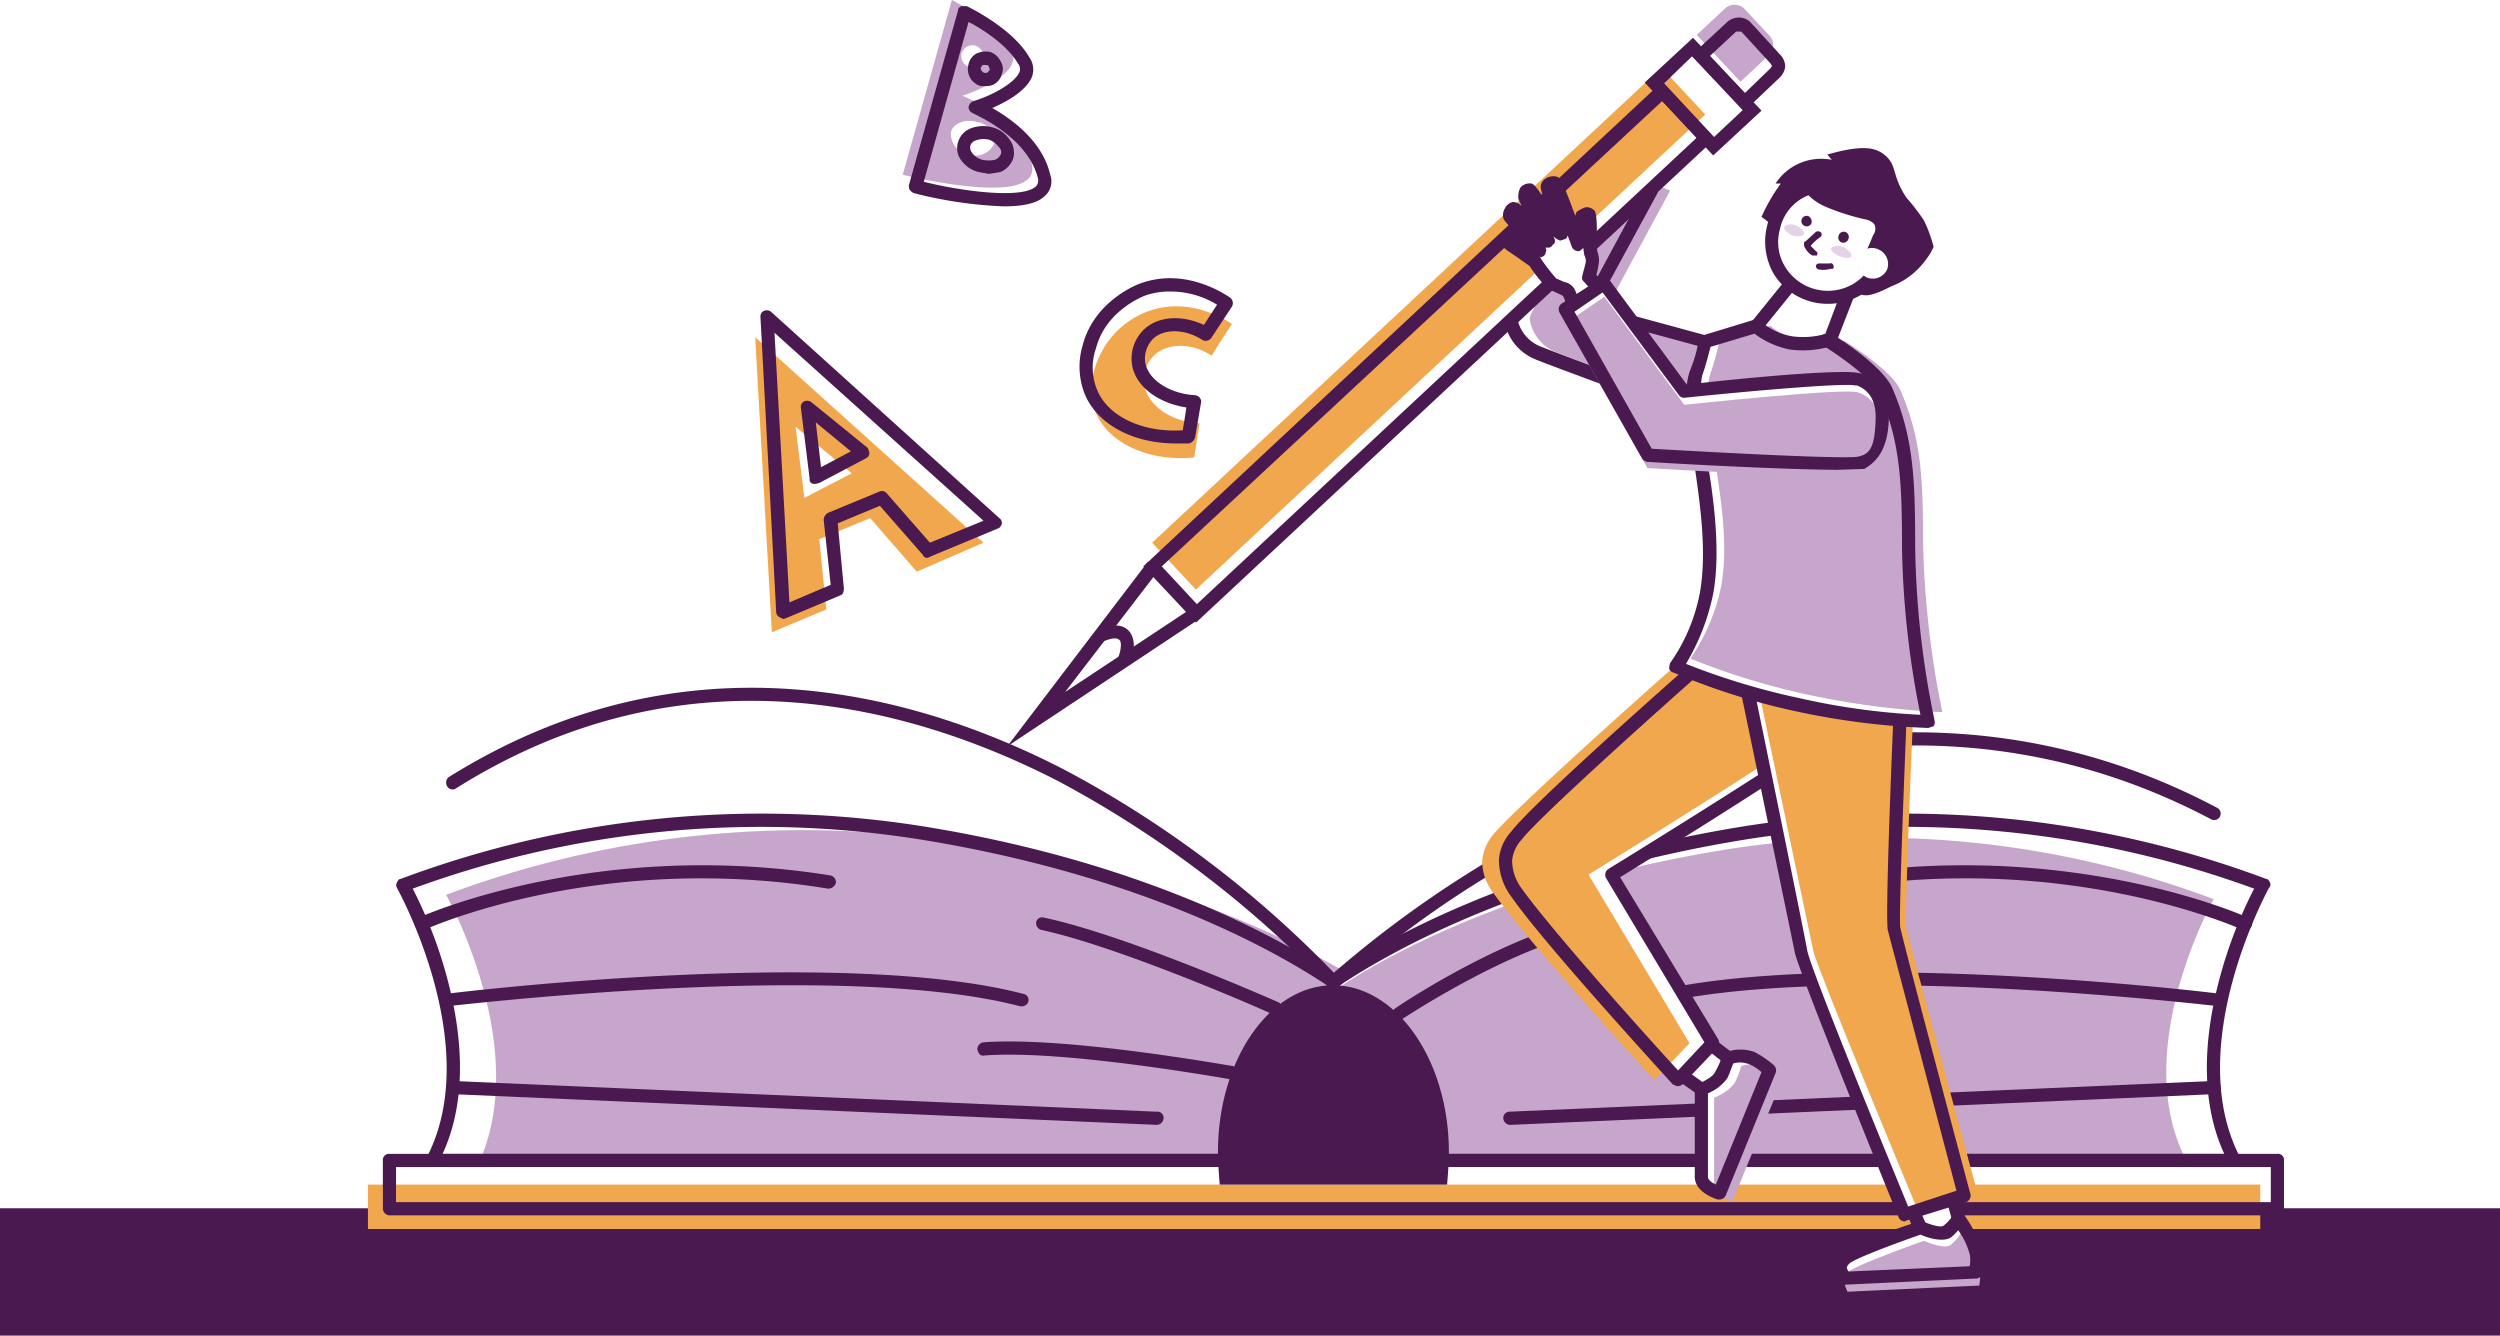 <svg id="_1" data-name="1" xmlns="http://www.w3.org/2000/svg" width="284.7" height="152.1" viewBox="0 0 284.7 152.1"><title>Artboard 7</title><rect x="-684.8" y="-277.5" width="1000" height="950" style="fill:#fff"/><path d="M196.3,39.4l-15.6-4.2L188,21.7l-4.6-1.8s-11.5,14.9-11.3,16.4a4.7,4.7,0,0,0,2.9,3.8L196.3,48Z" style="fill:#fff"/><path d="M198.5,39.4l-15.6-4.2,7.3-13.5-4.6-1.8s-11.5,14.9-11.4,16.4a4.8,4.8,0,0,0,3,3.8c1.6.7,21.3,7.9,21.3,7.9Z" style="fill:#c7a6cc"/><path d="M196.3,48.8h-.2c-.8-.3-19.7-7.2-21.3-7.9a5.8,5.8,0,0,1-3.5-4.4c-.1-1.6,7.2-11.3,11.5-16.9a.8.8,0,0,1,.9-.3l4.6,1.8c.2.1.4.2.4.4a.6.6,0,0,1,0,.6l-6.9,12.7,14.7,4a.9.9,0,0,1,.6.7V48a.7.7,0,0,1-.4.6Zm-12.6-28c-5.3,6.8-10.7,14.4-10.9,15.5a4.3,4.3,0,0,0,2.5,3.1c1.4.6,16.2,6.1,20.3,7.5V40l-15.1-4.1a.7.7,0,0,1-.5-.4.5.5,0,0,1,.1-.6L187,22.1Z" style="fill:#49194f"/><path d="M183.3,20.8s1.5-2.4,1.6-2.7-.2-3.4,0-3.7a50.9,50.9,0,0,1,5.6.1s1.1,2.6.7,3.3a10.3,10.3,0,0,1-2.7,2.5c-.4.1-1.4,1.9-1.4,1.9Z" style="fill:#fff"/><path d="M190.2,16.3s-.1.5-.5.5-1.8-3.9-1.6-4.1.8-.4,1-.1A21.5,21.5,0,0,1,190.2,16.3Z" style="fill:#fff"/><path d="M187.6,16.9s-.1.5-.5.5-2.1-3.8-2-4,.8-.5,1.1-.2S187.6,16.9,187.6,16.9Z" style="fill:#fff"/><path d="M186.5,17.1a.5.5,0,0,1-.4.5c-.4,0-1.9-3.3-1.7-3.4s.6-.5.9-.2A32.1,32.1,0,0,1,186.5,17.1Z" style="fill:#fff"/><path d="M189.1,16.4a.9.9,0,0,1-.3.7H188c-.1,0-1.8-4.1-1.6-4.3s1.1-.4,1.3-.4A38.4,38.4,0,0,1,189.1,16.4Z" style="fill:#fff"/><path d="M183.3,20.8s1.5-2.4,1.6-2.7-.2-3.4,0-3.7a50.9,50.9,0,0,1,5.6.1s1.1,2.6.7,3.3a10.3,10.3,0,0,1-2.7,2.5c-.4.1-1.4,1.9-1.4,1.9Z" style="fill:#fff"/><path d="M190.2,16.3s-.1.5-.5.5-1.8-3.9-1.6-4.1.8-.4,1-.1A21.5,21.5,0,0,1,190.2,16.3Z" style="fill:#fff"/><path d="M187.6,16.9s-.1.5-.5.5-2.1-3.8-2-4,.8-.5,1.1-.2S187.6,16.9,187.6,16.9Z" style="fill:#fff"/><path d="M186.5,17.1a.5.5,0,0,1-.4.5c-.4,0-1.9-3.3-1.7-3.4s.6-.5.9-.2A32.1,32.1,0,0,1,186.5,17.1Z" style="fill:#fff"/><path d="M189.1,16.4a.9.9,0,0,1-.3.7H188c-.1,0-1.8-4.1-1.6-4.3s1.1-.4,1.3-.4A38.4,38.4,0,0,1,189.1,16.4Z" style="fill:#fff"/><path d="M187.1,23h-.3L183,21.5c-.2-.1-.4-.2-.4-.5a.6.6,0,0,1,0-.6,26.9,26.9,0,0,0,1.6-2.6V16.6c-.1-1.9-.1-2.4.2-2.7s.5-.5,6.2-.1a.7.7,0,0,1,.6.4c.5,1.1,1.2,3.1.6,4a9.8,9.8,0,0,1-3,2.7,12.7,12.7,0,0,0-1.1,1.7A.8.8,0,0,1,187.1,23Zm-2.7-2.6,2.3.9c1-1.5,1.4-1.7,1.6-1.8a8.6,8.6,0,0,0,2.2-2.1,4.8,4.8,0,0,0-.5-2.2h-4.4a6.6,6.6,0,0,0,.1,1.4c0,1.3.1,1.6-.1,1.9Zm3.9-.8Zm.1-.1Zm-3.2-4.4Z" style="fill:#49194f"/><path d="M189.7,17.6c-.6,0-1-.6-1.3-1.3s-1.5-3.5-.9-4.1a1.9,1.9,0,0,1,1.3-.5,1.6,1.6,0,0,1,.9.3c.1.2.4.5,1.2,4.2a.2.2,0,0,1,0,.3,1.4,1.4,0,0,1-1.2,1.1ZM188.5,13Z" style="fill:#49194f"/><path d="M187.1,18.2c-.6,0-1-.6-1.3-1.2s-1.8-3.4-1.3-4a2.7,2.7,0,0,1,1.3-.7,1.9,1.9,0,0,1,.9.3c.1.2.4.4,1.6,4V17a1.3,1.3,0,0,1-1.1,1.2Z" style="fill:#49194f"/><path d="M186,18.3c-.5,0-.9-.6-1.2-1.2-1.6-2.8-1.2-3.2-1-3.4a2,2,0,0,1,1.1-.6,1.6,1.6,0,0,1,.9.3c.1.1.4.4,1.4,3.4,0,.1.1.3,0,.4a1.3,1.3,0,0,1-1,1.1Z" style="fill:#49194f"/><path d="M188.5,17.9h-.4c-.6,0-.8-.2-1.6-2.2s-1-3-.7-3.4a4.2,4.2,0,0,1,2.2-.5c.4.1.5.2,1.8,4.5v.2a1.6,1.6,0,0,1-.7,1.3A1.1,1.1,0,0,1,188.5,17.9Zm-1.3-4.7.8,2-.7-2Zm-.4.2Z" style="fill:#49194f"/><path d="M187.1,23h-.3L183,21.5c-.2-.1-.4-.2-.4-.5a.6.6,0,0,1,0-.6,26.9,26.9,0,0,0,1.6-2.6V16.6c-.1-1.9-.1-2.4.2-2.7s.5-.5,6.2-.1a.7.7,0,0,1,.6.4c.5,1.1,1.2,3.1.6,4a9.8,9.8,0,0,1-3,2.7,12.7,12.7,0,0,0-1.1,1.7A.8.8,0,0,1,187.1,23Zm-2.7-2.6,2.3.9c1-1.5,1.4-1.7,1.6-1.8a8.6,8.6,0,0,0,2.2-2.1,4.8,4.8,0,0,0-.5-2.2h-4.4a6.6,6.6,0,0,0,.1,1.4c0,1.3.1,1.6-.1,1.9Zm3.9-.8Zm.1-.1Zm-3.2-4.4Z" style="fill:#49194f"/><path d="M189.7,17.6c-.6,0-1-.6-1.3-1.3s-1.5-3.5-.9-4.1a1.9,1.9,0,0,1,1.3-.5,1.6,1.6,0,0,1,.9.3c.1.2.4.5,1.2,4.2a.2.2,0,0,1,0,.3,1.4,1.4,0,0,1-1.2,1.1ZM188.5,13Z" style="fill:#49194f"/><path d="M187.1,18.2c-.6,0-1-.6-1.3-1.2s-1.8-3.4-1.3-4a2.7,2.7,0,0,1,1.3-.7,1.9,1.9,0,0,1,.9.3c.1.2.4.4,1.6,4V17a1.3,1.3,0,0,1-1.1,1.2Z" style="fill:#49194f"/><path d="M186,18.3c-.5,0-.9-.6-1.2-1.2-1.6-2.8-1.2-3.2-1-3.4a2,2,0,0,1,1.1-.6,1.6,1.6,0,0,1,.9.3c.1.1.4.4,1.4,3.4,0,.1.1.3,0,.4a1.3,1.3,0,0,1-1,1.1Z" style="fill:#49194f"/><path d="M188.5,17.9h-.4c-.6,0-.8-.2-1.6-2.2s-1-3-.7-3.4a4.2,4.2,0,0,1,2.2-.5c.4.1.5.2,1.8,4.5v.2a1.6,1.6,0,0,1-.7,1.3A1.1,1.1,0,0,1,188.5,17.9Zm-1.3-4.7.8,2-.7-2Zm-.4.2Z" style="fill:#49194f"/><path d="M45.9,100.8s10.3,18.1,3.3,31.4H151.8V111.8c-8.6-5.8-24.6-13.4-46.8-16.9A116.1,116.1,0,0,0,45.9,100.8Z" style="fill:#fff"/><path d="M50.8,101.9S61,120,54.1,133.3H156.7V112.9c-8.6-5.8-24.7-13.3-46.9-16.9A115.9,115.9,0,0,0,50.8,101.9Z" style="fill:#c7a6cc"/><path d="M151.8,112.6a.5.5,0,0,1-.5-.3A122.6,122.6,0,0,0,120.6,89c-16.9-8.7-42.5-15.7-68.7.8a.7.7,0,0,1-1-.3.8.8,0,0,1,.2-1c26.9-16.8,53-9.7,70.2-.8a122.2,122.2,0,0,1,31.1,23.6.7.7,0,0,1-.1,1.1Z" style="fill:#49194f"/><path d="M151.8,132.9H49.2a.6.6,0,0,1-.6-.4c-.1-.2-.2-.5,0-.7,6.6-12.7-3.3-30.5-3.4-30.7a.6.6,0,0,1,0-.6c.1-.2.2-.4.4-.4a117.4,117.4,0,0,1,59.5-6c26.1,4.2,41.7,13.4,47.2,17.1a.7.7,0,0,1,.3.6v20.4A.7.7,0,0,1,151.8,132.9ZM50.4,131.4H151.1V112.2c-5.7-3.8-20.9-12.5-46.3-16.6A115.4,115.4,0,0,0,47,101.2a51.5,51.5,0,0,1,3.9,10.1C53,119.1,52.9,126,50.4,131.4Z" style="fill:#49194f"/><path d="M48,105.9a.7.7,0,0,1-.7-.4.7.7,0,0,1,.4-1c.2-.1,20.2-9.1,46.9-4.8a.8.8,0,0,1,.6.8.9.9,0,0,1-.9.7c-26.2-4.3-45.8,4.6-46,4.7Z" style="fill:#49194f"/><path d="M131.7,128.1h0l-80.2-3.5a.7.7,0,0,1-.7-.7.8.8,0,0,1,.8-.8l80.1,3.5a.7.7,0,0,1,.8.8A.8.8,0,0,1,131.7,128.1Z" style="fill:#49194f"/><path d="M116.4,114.6h-.2c-20.6-5.4-64.9,0-65.4,0s-.7-.2-.8-.6a.8.8,0,0,1,.7-.8c.4-.1,45-5.5,65.9,0a.7.7,0,0,1,.5.9A.8.8,0,0,1,116.4,114.6Z" style="fill:#49194f"/><rect x="44.3" y="132.9" width="215" height="4.76" style="fill:#fff"/><path d="M257.8,100.8s-10.3,18.1-3.3,31.4H151.8V111.8c8.6-5.8,24.7-13.4,46.9-16.9A116.3,116.3,0,0,1,257.8,100.8Z" style="fill:#fff"/><path d="M252.1,102.4s-9.7,17.2-3.1,29.8H151.8V112.9c8.2-5.6,23.4-12.7,44.4-16.1A109.2,109.2,0,0,1,252.1,102.4Z" style="fill:#c7a6cc"/><path d="M151.8,112.6a.5.5,0,0,1-.5-.3.7.7,0,0,1,0-1,124.7,124.7,0,0,1,31.1-20c17.2-7.5,43.3-13.5,70.1.7a.7.7,0,0,1-.7,1.3c-26.3-13.9-51.9-8-68.8-.6a116,116,0,0,0-30.6,19.7Z" style="fill:#49194f"/><path d="M254.5,132.9H151.8a.7.7,0,0,1-.7-.7V111.8a.7.7,0,0,1,.3-.6c5.5-3.7,21.1-12.9,47.2-17.1a117.4,117.4,0,0,1,59.5,6c.2,0,.3.2.4.4a.5.5,0,0,1-.1.6c-.1.2-9.9,18-3.3,30.7a.9.9,0,0,1,0,.7A.6.6,0,0,1,254.5,132.9Zm-101.9-1.5H253.3c-2.5-5.4-2.6-12.3-.5-20.1a51.5,51.5,0,0,1,3.9-10.1,115.7,115.7,0,0,0-57.9-5.6c-25.3,4.1-40.5,12.8-46.2,16.6Z" style="fill:#49194f"/><path d="M255.7,105.9h-.3c-.2-.1-19.8-9-46-4.7a.8.8,0,0,1-.9-.7c-.1-.4.2-.7.6-.8,26.7-4.3,46.7,4.7,46.9,4.8a.7.7,0,0,1,.4,1A.7.7,0,0,1,255.7,105.9Z" style="fill:#49194f"/><path d="M172,128.1a.8.8,0,0,1-.8-.7.7.7,0,0,1,.7-.8l80.2-3.5a.8.8,0,0,1,.8.8.7.7,0,0,1-.7.7L172,128.1Z" style="fill:#49194f"/><path d="M187.3,114.6a.8.8,0,0,1-.7-.5.7.7,0,0,1,.5-.9c20.9-5.5,65.5-.1,65.9,0a.7.7,0,1,1-.2,1.4c-.4,0-44.7-5.4-65.3,0Z" style="fill:#49194f"/><rect y="137.6" width="284.7" height="14.52" style="fill:#49194f"/><rect x="41.9" y="134.9" width="215.5" height="5.06" style="fill:#f0a74d"/><path d="M259.3,138.4H44.3a.8.8,0,0,1-.7-.8v-5.4a.7.7,0,0,1,.7-.8h215a.7.7,0,0,1,.8.8v5.4A.8.8,0,0,1,259.3,138.4ZM45.1,136.9H258.6v-4H45.1Z" style="fill:#49194f"/><path d="M159.2,116.2a.7.7,0,0,1-.6-.3.8.8,0,0,1,.2-1c.5-.4,13.1-8.8,23.1-10.5a.8.8,0,0,1,.8.7.6.6,0,0,1-.6.8c-9.6,1.6-22.3,10.1-22.5,10.2Z" style="fill:#49194f"/><path d="M140.2,122.9h-.1c-.2,0-18.8-3.4-28-2.7-.4.1-.7-.2-.8-.7a.8.8,0,0,1,.7-.8c9.4-.7,27.6,2.6,28.4,2.7a.8.8,0,0,1,.6.9A.9.9,0,0,1,140.2,122.9Z" style="fill:#49194f"/><path d="M145.2,115.5h-.3c-.1-.1-17.1-7.6-26.3-9.6a.8.8,0,0,1-.6-.9.7.7,0,0,1,.9-.5c9.4,2,25.9,9.3,26.6,9.6a.7.7,0,0,1,.4,1A.7.7,0,0,1,145.2,115.5Z" style="fill:#49194f"/><path d="M118,81.9l18.2-12.1,58-54.1-2.4-2.6,3.3,3.6,4.4-4.1-.9-1,3.5-3.2a1.2,1.2,0,0,0,.1-1.7l-3.4-3.6a1.1,1.1,0,0,0-1.6-.1l-3.5,3.3-.9-.9-4.4,4,.9,1-58,54.1Z" style="fill:#fff"/><path d="M194.2,1.7h7.3a0,0,0,0,1,0,0V6.1a1.6,1.6,0,0,1-1.6,1.6h-4.1a1.6,1.6,0,0,1-1.6-1.6V1.7a0,0,0,0,1,0,0Z" transform="translate(329.4 152.5) rotate(-133)" style="fill:#c7a6cc"/><rect x="159.1" y="-2.2" width="7.3" height="79.32" transform="translate(246.3 182) rotate(-133)" style="fill:#f0a74d"/><path d="M136.2,70.9l-6-6.4L189.3,9.3l6,6.5Zm-3.9-6.4,4,4.3,56.9-53.1-3.9-4.2Z" style="fill:#49194f"/><path d="M195.1,17.7l-7.8-8.3,5.5-5.1,7.8,8.3Zm-5.6-8.2,5.7,6.1,3.3-3.1-5.8-6.1Z" style="fill:#49194f"/><path d="M198.6,12.7l-6-6.4,4.1-3.8a2,2,0,0,1,1.4-.5,1.8,1.8,0,0,1,1.3.6l3.3,3.6a2,2,0,0,1,.6,1.4,2.1,2.1,0,0,1-.7,1.3Zm-3.9-6.3,4,4.2,2.9-2.8.2-.3-.2-.3-3.3-3.6h-.6Z" style="fill:#49194f"/><polygon points="114.7 85 130.7 64 131.9 65 121.3 78.8 135.8 69.2 136.7 70.4 114.7 85" style="fill:#49194f"/><path d="M128.7,75.6l-1.4-.6c.3-.7.5-1.8.2-2.1s-.8-.3-2,.2l-.5-1.4c.7-.3,2.6-1,3.6.2S128.9,75.2,128.7,75.6Z" style="fill:#49194f"/><path d="M165,131.2c0,1.2-.1,2.5-.2,3.7H138.9c-.1-1.2-.2-2.5-.2-3.7,0-10.5,5.9-19,13.1-19S165,120.7,165,131.2Z" style="fill:#49194f"/><path d="M87.3,36.1l1.9,33.6,6.2-2.6-.8-8,5.8-2.4,5.3,6.1,7.6-3.3Zm5.6,18.3-1-8.1,6.4,5.3Z" style="fill:#fff"/><path d="M86,38.4,87.9,72l6.2-2.6-.8-8L99.1,59l5.3,6.1,7.6-3.3Zm5.6,18.3-1-8.1L97,53.9Z" style="fill:#f0a74d"/><path d="M89.2,70.5l-.4-.2a.7.7,0,0,1-.4-.5L86.6,36.1a.7.7,0,0,1,.4-.7.8.8,0,0,1,.8.1l26,23.5a.7.7,0,0,1,.3.6c-.1.3-.2.5-.5.6l-7.7,3.2a.5.5,0,0,1-.8-.2l-4.9-5.6-4.8,2,.7,7.4c0,.4-.1.7-.4.8l-6.2,2.6Zm-1-32.6,1.7,30.7,4.7-2-.8-7.4a1,1,0,0,1,.5-.8l5.8-2.4a.7.7,0,0,1,.9.2l4.9,5.6,6.1-2.5Zm4.7,17.2h-.3a.5.5,0,0,1-.4-.6l-1-8.1a.7.7,0,0,1,.4-.7.8.8,0,0,1,.8.1L98.8,51a1.4,1.4,0,0,1,.2.7.7.7,0,0,1-.4.5L93.3,55Zm0-7,.6,5.1,3.4-1.8Z" style="fill:#49194f"/><path d="M118.9,20.1c-1.3-5.2-7.8-7.9-7.8-7.9s7.3-2.3,5.5-5.4-6.8-5.4-6.8-5.4l-5.6,19.9S120.2,25.3,118.9,20.1ZM111,7.4a1.2,1.2,0,0,1,1.5-.8,1.1,1.1,0,0,1,.9,1.5,1.2,1.2,0,0,1-1.5.9A1.3,1.3,0,0,1,111,7.4Zm.7,11.5c-1.3-.4-2.2-1.5-1.9-2.5a2.3,2.3,0,0,1,3-1.2c1.3.4,2.2,1.5,1.9,2.6S113.1,19.3,111.7,18.9Z" style="fill:#fff"/><path d="M117.5,18.7c-1.3-5.2-7.9-7.8-7.9-7.8s7.4-2.3,5.5-5.4S108.4,0,108.4,0l-5.6,19.9S118.7,23.9,117.5,18.7Zm-8-12.6a1.3,1.3,0,0,1,1.6-.9,1.4,1.4,0,0,1,.9,1.6,1.3,1.3,0,0,1-2.5-.7Zm.8,11.5a2.4,2.4,0,0,1-2-2.6c.3-1,1.7-1.5,3-1.1a2.2,2.2,0,0,1,1.9,2.5A2.4,2.4,0,0,1,110.3,17.6Z" style="fill:#c7a6cc"/><path d="M114.3,23.5A48.3,48.3,0,0,1,104.1,22a1,1,0,0,1-.5-.4c-.1-.1-.1-.4-.1-.5l5.6-19.9c0-.3.2-.4.4-.5h.6c.2.1,5.2,2.5,7.1,5.8a2.4,2.4,0,0,1,.3,2.3c-.7,1.6-2.9,2.8-4.5,3.5,2.1,1.2,5.7,3.7,6.6,7.6h0a2.2,2.2,0,0,1-.6,2.4C118.1,23.2,116.4,23.5,114.3,23.5Zm-9.1-2.8c4.4,1.1,11.3,2,12.8.5a1,1,0,0,0,.2-.9h0c-1.2-4.8-7.3-7.3-7.4-7.4a.8.8,0,0,1-.5-.7.9.9,0,0,1,.6-.7c1.7-.5,4.6-1.9,5.2-3.3a1,1,0,0,0-.2-1c-1.2-2.1-4.2-4-5.6-4.7Zm7.4-.9-1.1-.2h0a3.4,3.4,0,0,1-2-1.3,2.3,2.3,0,0,1-.4-2.1,2.4,2.4,0,0,1,1.5-1.6,3.9,3.9,0,0,1,2.4-.1,3.3,3.3,0,0,1,1.9,1.3,2.5,2.5,0,0,1,.5,2.2,2.6,2.6,0,0,1-1.5,1.6Zm-.7-1.6a3.3,3.3,0,0,0,1.4,0,1.2,1.2,0,0,0,.7-.7.8.8,0,0,0-.3-.8,2.3,2.3,0,0,0-1.1-.8,2.6,2.6,0,0,0-1.5.1.9.9,0,0,0-.6.6,1,1,0,0,0,.2.8,2,2,0,0,0,1.2.8Zm.3-8.4h-.5a2,2,0,0,1-1.4-2.5h0a1.8,1.8,0,0,1,.9-1.2,2.6,2.6,0,0,1,1.5-.2,2,2,0,0,1,1.2,1,1.6,1.6,0,0,1,.2,1.5,1.9,1.9,0,0,1-.9,1.2A1.9,1.9,0,0,1,112.2,9.8Zm-.5-2.2a.6.6,0,0,0,.4.7h.3l.3-.3a.6.6,0,0,0-.1-.4c0-.1-.1-.2-.3-.2h-.4l-.2.3Z" style="fill:#49194f"/><path d="M139.7,34.5c-.3-.2-4.7-3.4-9.7-1.5a10.5,10.5,0,0,0-6,6.5,8.6,8.6,0,0,0,.2,5c1.4,3.5,5.9,5.7,11.1,5.2l.7-4h0c-3.5-.2-6.1-2.2-6.4-4.4a4.1,4.1,0,0,1,1-3.1c1.5-1.5,4.2-1.7,6.7-.2Z" style="fill:#fff"/><path d="M140.3,36.9c-.3-.2-4.7-3.3-9.7-1.4a9.9,9.9,0,0,0-5.9,6.4,7.9,7.9,0,0,0,.1,5.1c1.4,3.4,5.9,5.6,11.2,5.1l.6-3.9h0c-3.5-.2-6-2.2-6.3-4.5a3.8,3.8,0,0,1,1-3.1c1.4-1.5,4.2-1.7,6.7-.1C138.7,39.3,139.5,38.1,140.3,36.9Z" style="fill:#f0a74d"/><path d="M133.9,50.5c-4.9,0-9-2.2-10.4-5.7a8.5,8.5,0,0,1-.2-5.5c1.3-5,6.2-6.9,6.5-7,5.4-2,10.1,1.5,10.3,1.6a.8.8,0,0,1,.2,1L138,38.4a.8.8,0,0,1-1.1.3c-2-1.3-4.5-1.3-5.7,0a3.3,3.3,0,0,0-.8,2.5c.3,2,2.7,3.6,5.6,3.8a.8.8,0,0,1,.8.7l-.7,4.1a1,1,0,0,1-.7.7Zm-.6-17.3a8.2,8.2,0,0,0-3,.5c-.2.1-4.4,1.7-5.5,6a6.6,6.6,0,0,0,.1,4.6c1.2,3.1,5.2,5,9.8,4.7.1-.7.3-1.8.4-2.6-3.3-.5-5.9-2.5-6.2-5a4.6,4.6,0,0,1,1.2-3.7c1.6-1.7,4.4-1.9,7-.7l1.5-2.3A10.1,10.1,0,0,0,133.3,33.2Z" style="fill:#49194f"/><path d="M210.9,32.3l-3.2,8.2s-3.8.7-5.3,0a12.8,12.8,0,0,1-3.1-2.4l6.8-8.5Z" style="fill:#fff"/><path d="M210.9,32.3l-3.2,8.2s-3.8.7-5.3,0a12.8,12.8,0,0,1-3.1-2.4l6.8-8.5Z" style="fill:#fff"/><path d="M204.5,41.5a8.3,8.3,0,0,1-2.4-.3,12.2,12.2,0,0,1-3.3-2.6.8.8,0,0,1-.1-1l6.8-8.4a.7.7,0,0,1,.9-.2l4.8,2.6a.8.8,0,0,1,.4,1l-3.2,8.2a.7.7,0,0,1-.5.4A17.7,17.7,0,0,1,204.5,41.5ZM200.3,38a11.6,11.6,0,0,0,2.4,1.8c.9.4,3.1.2,4.5,0l2.7-7.2-3.6-2Z" style="fill:#49194f"/><path d="M194,118.3l3.6,2.8s.3,2.3-.3,3.1a7.6,7.6,0,0,1-1.5,1.3l-5-3.6Z" style="fill:#fff"/><path d="M194,118.3l3.6,2.8s.3,2.3-.3,3.1a7.6,7.6,0,0,1-1.5,1.3l-5-3.6Z" style="fill:#fff"/><path d="M195.8,126.3l-.4-.2-5.1-3.6a.9.9,0,0,1-.3-.5,1.4,1.4,0,0,1,.2-.6l3.2-3.6a.7.7,0,0,1,1-.1l3.7,2.8.3.5c0,.7.2,2.7-.6,3.7a7,7,0,0,1-1.5,1.4Zm-3.9-4.5,3.9,2.8a3.8,3.8,0,0,0,.9-.9,4.3,4.3,0,0,0,.2-2.2l-2.8-2.2Z" style="fill:#49194f"/><path d="M210,72l-10.7-1.4c-14.4,12.7-24.8,22.3-26.6,24.5a5,5,0,0,0,0,6.5C176.6,107.3,191,123,191,123h0l4-4.2L183.5,99.6s24-14.8,25-16.1S210,72,210,72Z" style="fill:#fff"/><path d="M207.4,72l-10.7-1.4C182.2,83.3,171.8,92.9,170,95.1a5.3,5.3,0,0,0-1.2,2.9,5.8,5.8,0,0,0,1.2,3.6c4,5.7,18.4,21.4,18.4,21.4h0l4-4.2L180.9,99.6s24-14.8,25-16.1S207.4,72,207.4,72Z" style="fill:#f0a74d"/><path d="M191,123.7h0l-.5-.2c-.6-.7-14.5-15.8-18.4-21.4a7,7,0,0,1-1.4-4.2,5.3,5.3,0,0,1,1.4-3.2c1.8-2.4,12.3-12,26.7-24.6a.7.7,0,0,1,.6-.2l10.7,1.3a.8.8,0,0,1,.7.8c-.2,2.4-.6,10.5-1.7,11.9s-19.4,12.8-24.6,16l11.2,18.5a.9.9,0,0,1-.1.9l-4,4.2A1.1,1.1,0,0,1,191,123.7Zm8.6-52.3c-14,12.3-24.6,22-26.3,24.2a4.1,4.1,0,0,0-1.1,2.4,5.4,5.4,0,0,0,1.1,3.2c3.5,4.9,15.1,17.8,17.8,20.7l3-3.2L182.9,100a.8.8,0,0,1,.2-1c9.1-5.6,23.9-14.9,24.8-16s1.1-5.8,1.3-10.4Z" style="fill:#49194f"/><path d="M222.1,135.5l1.6,5.6a13.3,13.3,0,0,1-3.2,1.6c-.9,0-3.2-6.5-3.2-6.5Z" style="fill:#fff"/><path d="M222.1,135.5l1.6,5.6a13.3,13.3,0,0,1-3.2,1.6c-.9,0-3.2-6.5-3.2-6.5Z" style="fill:#fff"/><path d="M220.5,143.4c-.5,0-1.6-.4-4-6.9a1.7,1.7,0,0,1,.1-.7.5.5,0,0,1,.5-.3l4.9-.7a.8.8,0,0,1,.9.5l1.5,5.6a.6.6,0,0,1-.3.8,11.4,11.4,0,0,1-3.5,1.7Zm-2.2-6.6a24.8,24.8,0,0,0,2.4,5.1l2.1-1.1-1.2-4.4Z" style="fill:#49194f"/><path d="M219.3,29.6a6.5,6.5,0,0,0,.9-1.5,16.4,16.4,0,0,0-1.1-3,25.6,25.6,0,0,0-2-2.6c-1.6-2.4-1.1-3.5-2.2-4.6s-2.6-1.5-6.8-.3l.5.6a6.2,6.2,0,0,0-6.4,2.7h.6a20.8,20.8,0,0,0-2.2,3.8,12.8,12.8,0,0,1,2.9,2.8l2.7,3.5,1.4,1.8a2.1,2.1,0,0,0,1,.6,5,5,0,0,0,1.3-.3c.5-.1.5-.2.7-.1a2.3,2.3,0,0,1,1.1.4c.8.6,2.3-.1,3.7-.8A8.6,8.6,0,0,0,219.3,29.6Z" style="fill:#49194f"/><path d="M216.9,70.6s-1.5,33.9-1.2,35.2,8,30.3,8,30.3l-6.8,2.2s-11.4-28-11.8-30l-7.4-36.1Z" style="fill:#fff"/><path d="M218.3,71.4s-1.5,33.1-1.2,34.4,8,29.7,8,29.7l-6.8,2.1s-11.4-27.4-11.8-29.3L199.1,73Z" style="fill:#f0a74d"/><path d="M216.9,139.1a.8.8,0,0,1-.7-.5c-1.2-2.9-11.4-28.1-11.8-30.1s-7.4-35.8-7.5-36.1a.7.7,0,0,1,.2-.6.5.5,0,0,1,.5-.3l19.2-1.6a.7.7,0,0,1,.6.2,1.1,1.1,0,0,1,.2.6c-.6,13.3-1.4,33.7-1.2,34.9s7.9,30.1,8,30.4a.8.8,0,0,1-.5.9l-6.8,2.1ZM198.6,72.9c1.1,5.2,6.9,33.5,7.2,35.3s6.9,18,11.5,29.2l5.5-1.8L215,106c-.4-1.3.7-27.3,1.1-34.5Z" style="fill:#49194f"/><path d="M194.3,67.5c1.7-9.1-2.8-20.6-1.1-25.2a18.6,18.6,0,0,0,.9-3.4l5.9-1.8a7.7,7.7,0,0,0,4,1.9,8.5,8.5,0,0,0,3.8-.2h.5s5.5,3.4,6.5,5.8c2.4,5.6,2.5,10.3,2.6,17.7a94.7,94.7,0,0,0,2.2,19.8,91.9,91.9,0,0,1-14.9-1.9,77.6,77.6,0,0,1-13.8-4.4A21.8,21.8,0,0,0,194.3,67.5Z" style="fill:#fff"/><path d="M196,66.8c1.6-8.8-2.9-20.1-1.1-24.6.5-1.5.9-3.3.9-3.3l5.8-1.8a9.2,9.2,0,0,0,4,1.9,9,9,0,0,0,3.9-.2h.5s5.4,3.3,6.4,5.6c2.4,5.5,2.6,10.1,2.6,17.3a105.3,105.3,0,0,0,2.2,19.4,93.3,93.3,0,0,1-14.9-1.9,81.5,81.5,0,0,1-13.8-4.2A22.7,22.7,0,0,0,196,66.8Z" style="fill:#c7a6cc"/><path d="M219.6,82.9h0A85.4,85.4,0,0,1,204.5,81a77.3,77.3,0,0,1-13.9-4.4.7.7,0,0,1-.5-.4,1.7,1.7,0,0,1,.1-.7,20.4,20.4,0,0,0,3.4-8.1h0c.8-4.7,0-10.1-.7-14.9s-1.3-8.1-.4-10.4.9-3.3.9-3.3a1,1,0,0,1,.5-.6l5.9-1.8a.7.7,0,0,1,.7.2,7.5,7.5,0,0,0,3.6,1.7,9.2,9.2,0,0,0,3.5-.2.3.3,0,0,1,.4,0h.7c.6.3,5.7,3.6,6.8,6.1,2.4,5.6,2.6,10.3,2.6,18A102.4,102.4,0,0,0,220.3,82a.9.9,0,0,1-.1.7ZM192,75.6a80.1,80.1,0,0,0,12.9,3.9,79.1,79.1,0,0,0,13.8,1.9,104.2,104.2,0,0,1-2.1-19c0-7.5-.2-12-2.5-17.4-.7-1.7-4.5-4.4-6.1-5.4h-.1a11.3,11.3,0,0,1-4.1.2,10,10,0,0,1-4-1.8l-5,1.5c-.2.7-.5,2-.9,3.1s-.2,5.6.5,9.7,1.6,10.4.7,15.3h0A25.5,25.5,0,0,1,192,75.6Z" style="fill:#49194f"/><path d="M182.9,33.9l-2-2.3a11.8,11.8,0,0,0,.4-1.9c0-.5-.3-1.3-.2-1.6a20.2,20.2,0,0,0-.1-3.5.8.8,0,0,0-.9.1c-.1.3-.4,3.1-.4,3.1s-2.4-6.8-2.7-6.9-.8.2-.8.6,1.9,4.8,1.6,5.1-3.3-4.8-3.6-4.8a.5.5,0,0,0-.6.6c.1.3,2.9,4.8,2.7,5s-3.5-3.6-3.9-3.5-.6.5-.5.8,3.5,3.4,3.4,3.8-3.3-1.8-3.5-1.7-.4.5-.1.8,3,1.9,3.1,2.3a27.9,27.9,0,0,0,1.9,2.4c.6.4,1.8.6,1.9.9a27.5,27.5,0,0,1,1.1,2.9Z" style="fill:#fff"/><path d="M211.5,32.9a6.4,6.4,0,1,1,2.1-8.8A6.4,6.4,0,0,1,211.5,32.9Z" style="fill:#fff"/><path d="M208.2,34.6a7.2,7.2,0,0,1-6.2-3.4,7.4,7.4,0,0,1,2.4-9.9,8.1,8.1,0,0,1,5.5-.8,7.5,7.5,0,0,1,4.4,3.2,7.4,7.4,0,0,1-2.4,9.9h0A7.4,7.4,0,0,1,208.2,34.6Zm-.1-12.8a6,6,0,0,0-2.9.8,5.3,5.3,0,0,0-2.5,3.5,5.4,5.4,0,0,0,.6,4.3,5.7,5.7,0,0,0,7.8,1.9h0a5.7,5.7,0,0,0,1.9-7.8,5.3,5.3,0,0,0-3.5-2.5Zm3.4,11.1Z" style="fill:#49194f"/><path d="M182.9,33.9l-2-2.3a11.8,11.8,0,0,0,.4-1.9c0-.5-.3-1.3-.2-1.6a20.2,20.2,0,0,0-.1-3.5.8.8,0,0,0-.9.1c-.1.3-.4,3.1-.4,3.1s-2.4-6.8-2.7-6.9-.8.2-.8.6,1.9,4.8,1.6,5.1-3.3-4.8-3.6-4.8a.5.5,0,0,0-.6.6c.1.3,2.9,4.8,2.7,5s-3.5-3.6-3.9-3.5-.6.5-.5.8,3.5,3.4,3.4,3.8-3.3-1.8-3.5-1.7-.4.5-.1.8,3,1.9,3.1,2.3a27.9,27.9,0,0,0,1.9,2.4c.6.4,1.8.6,1.9.9a27.5,27.5,0,0,1,1.1,2.9Z" style="fill:#fff"/><path d="M179.7,36.9h-.2a1.2,1.2,0,0,1-.5-.5c-.4-1.1-.8-2.3-1-2.7l-.4-.2-1.3-.6a15,15,0,0,1-2.1-2.6l-1.7-1.2c-.9-.6-1.2-.8-1.3-1a1.3,1.3,0,0,1-.3-1.2,1.1,1.1,0,0,1,.7-.9h.5c-.7-.8-.9-1-.9-1.2a1.4,1.4,0,0,1,.2-1.1,1.3,1.3,0,0,1,.9-.7,1.4,1.4,0,0,1,1,.5c-.3-.7-.4-.8-.4-1s0-.8.3-1.2a1.4,1.4,0,0,1,1.2-.4c.3.1.5.3,1.5,1.8a4.9,4.9,0,0,1-.4-1.1,1.1,1.1,0,0,1,.3-1.1,1.6,1.6,0,0,1,1.4-.4c.4.1.6.1,2.2,4.5,0-.2.1-.3.1-.4s.7-.5,1.1-.6a1.3,1.3,0,0,1,1,.4c.4.6.2,4,.2,4s.1.4.1.6a3.6,3.6,0,0,1,.2,1.1,11,11,0,0,1-.3,1.6l1.7,1.9a1.4,1.4,0,0,1,.2.6c0,.2-.2.4-.3.6l-3.2,2.3Zm-4.4-7.7c.1.1.2.2.2.3a26.5,26.5,0,0,0,1.7,2.2l.9.4a1.8,1.8,0,0,1,1.2.8,15.9,15.9,0,0,1,.8,2.1l1.7-1.3-1.4-1.6a.6.6,0,0,1-.2-.7c.1-.5.4-1.4.4-1.7a1.9,1.9,0,0,0-.2-.7c0-.3-.1-.6-.1-.8a1,1,0,0,1-.5.4.8.8,0,0,1-.8-.5c-.2-.5-.3-.9-.5-1.3a.5.5,0,0,1-.2.4l-.6.2a1.8,1.8,0,0,1-.8-.5c.3.6.2.8-.1,1a.5.5,0,0,1-.5.3H176a.6.6,0,0,1,0,.6c0,.2-.2.4-.5.5Zm-1.1,1Zm6.1-5.4Zm-7.8-.5Z" style="fill:#49194f"/><path d="M211.6,43.2s2.8.7,2.8,4.5-1.4,4.4-2.5,5-24.3-.9-24.3-.9l-9.3-16.6,4.4-2.9,9.1,12.3S210.5,42.6,211.6,43.2Z" style="fill:#fff"/><path d="M211.6,44.7s2.8.7,2.8,4.5-1.4,4.5-2.5,5-24.3-.9-24.3-.9l-9.3-16.5,4.4-3,9.1,12.3S210.5,44.1,211.6,44.7Z" style="fill:#c7a6cc"/><path d="M209.4,53.5c-5,0-15.2-.5-21.8-.9a.9.9,0,0,1-.6-.4l-9.4-16.6a.8.8,0,0,1,.2-1l4.5-2.9a.7.7,0,0,1,1,.2l8.8,11.9c6.8-.8,17.8-1.8,19.7-1.3h0c1.2.3,3.4,1.7,3.3,5.2s-1.4,4.9-2.8,5.7Zm-21.3-2.4c8.6.5,22.1,1.2,23.5.9s1.9-1.1,2-4.3-2-3.7-2.1-3.8h-.2c-1.1-.3-10.8.5-19.5,1.4a.7.7,0,0,1-.6-.3l-8.7-11.7-3.2,2.2Zm23.2-7.2Z" style="fill:#49194f"/><path d="M211.6,30.6c.6-1.3,1.2-2.5,1.7-3.8a1.3,1.3,0,0,0,.2-1.2,1.7,1.7,0,0,0-1-.6,25.7,25.7,0,0,1-4.7-1.5,6.4,6.4,0,0,1-3.3-3.4c2.6-.2,5.3-.4,7.4,1a8,8,0,0,1,2.1,2,10.9,10.9,0,0,1,2,4.2,5.5,5.5,0,0,1-.1,2.2c-.1.4-.4.3-.7.2H214A3.6,3.6,0,0,0,211.6,30.6Z" style="fill:#49194f"/><path d="M206.3,25.4a.6.6,0,1,1-.4-.8A.7.7,0,0,1,206.3,25.4Z" style="fill:#49194f"/><path d="M210.5,27.2a.6.6,0,0,1-.8.4.6.6,0,0,1-.3-.8.6.6,0,0,1,.7-.4A.6.6,0,0,1,210.5,27.2Z" style="fill:#49194f"/><path d="M206.6,29.1h-.2a2,2,0,0,1-.8-.8.8.8,0,0,1-.1-.8h.1l1.2-1.1a.5.5,0,0,1,.6.1.4.4,0,0,1-.1.5,5.2,5.2,0,0,0-1.1,1h0l.6.6c.2.1.2.3.1.5Z" style="fill:#49194f"/><path d="M208.8,30.3c0-.2-.2-.4-.4-.3h-1.2c-.2,0-.4.1-.4.3a.4.4,0,0,0,.4.4,2.9,2.9,0,0,0,1.3-.1C208.7,30.7,208.9,30.5,208.8,30.3Z" style="fill:#49194f"/><g style="opacity:0.49"><path d="M208.5,28.3c.1-.3,1.1-.5,1.7,0s.7.6.6.9-.8.2-1.3,0S208.5,28.6,208.5,28.3Z" style="fill:#c7a6cc"/></g><g style="opacity:0.49"><path d="M203.2,25.9c0-.4,1-.5,1.6-.1s.7.7.6.9-.8.3-1.3.1S203.1,26.1,203.2,25.9Z" style="fill:#c7a6cc"/></g><path d="M214.9,30.7a1.8,1.8,0,0,1-2.3.9,1.9,1.9,0,0,1-1-2.3,1.7,1.7,0,0,1,2.3-.9A1.8,1.8,0,0,1,214.9,30.7Z" style="fill:#fff"/><path d="M196.8,120.5a4.6,4.6,0,0,1,2.7,0,10.8,10.8,0,0,1,2,1.4l-5.7,14s-2-.6-2-1.8,0-10,0-10a5.4,5.4,0,0,0,2.2-1.6A14.2,14.2,0,0,0,196.8,120.5Z" style="fill:#fff"/><path d="M223.1,138.8a12.4,12.4,0,0,1,1.9,3.9,6.3,6.3,0,0,1,0,2.2l-15,.7s-.8-1.4,0-2.2,8.7-3.6,8.7-3.6,2.3,1,3,.5A7,7,0,0,0,223.1,138.8Z" style="fill:#fff"/><path d="M198.3,121.4a4.5,4.5,0,0,1,2.7,0,10.8,10.8,0,0,1,2,1.4l-5.7,14s-2-.5-2.1-1.8V125a5.5,5.5,0,0,0,2.3-1.6A10.4,10.4,0,0,0,198.3,121.4Z" style="fill:#c7a6cc"/><path d="M223.4,140.3s1.8,2.4,2,3.9a6.3,6.3,0,0,1,0,2.2l-15,.7s-.8-1.4,0-2.2,8.7-3.6,8.7-3.6,2.2,1,3,.5A5.4,5.4,0,0,0,223.4,140.3Z" style="fill:#c7a6cc"/><path d="M195.8,136.6h-.2c-.3-.1-2.5-.8-2.6-2.5v-10a.7.7,0,0,1,.5-.7c.6-.3,1.6-.8,1.8-1.3a8.6,8.6,0,0,0,.8-1.8.5.5,0,0,1,.5-.5,4.8,4.8,0,0,1,3.2,0,11.3,11.3,0,0,1,2.2,1.5.8.8,0,0,1,.2.9l-5.7,14A.8.8,0,0,1,195.8,136.6Zm-1.3-12.1V134c0,.4.5.7.9.9l5.2-12.8a4.8,4.8,0,0,0-1.4-.9,2.8,2.8,0,0,0-1.8-.1c-.2.4-.4,1.1-.7,1.7A5.1,5.1,0,0,1,194.5,124.5Z" style="fill:#49194f"/><path d="M210,146.3a.7.7,0,0,1-.6-.3c-.4-.7-.9-2.2.1-3.2s6.5-2.9,9-3.7h.5c.9.4,2,.7,2.3.5a4.6,4.6,0,0,0,1.1-1.2.9.9,0,0,1,.6-.3.9.9,0,0,1,.7.3,14.3,14.3,0,0,1,2.1,4.2,4.9,4.9,0,0,1-.1,2.5.7.7,0,0,1-.7.5l-14.9.7Zm8.7-5.7c-3.7,1.3-7.6,2.8-8.1,3.3s-.2.6-.1.9l13.8-.6a3.3,3.3,0,0,0,0-1.4,8.4,8.4,0,0,0-1.3-2.7,6,6,0,0,1-.8.8C221.3,141.5,219.6,141,218.7,140.6Z" style="fill:#49194f"/></svg>